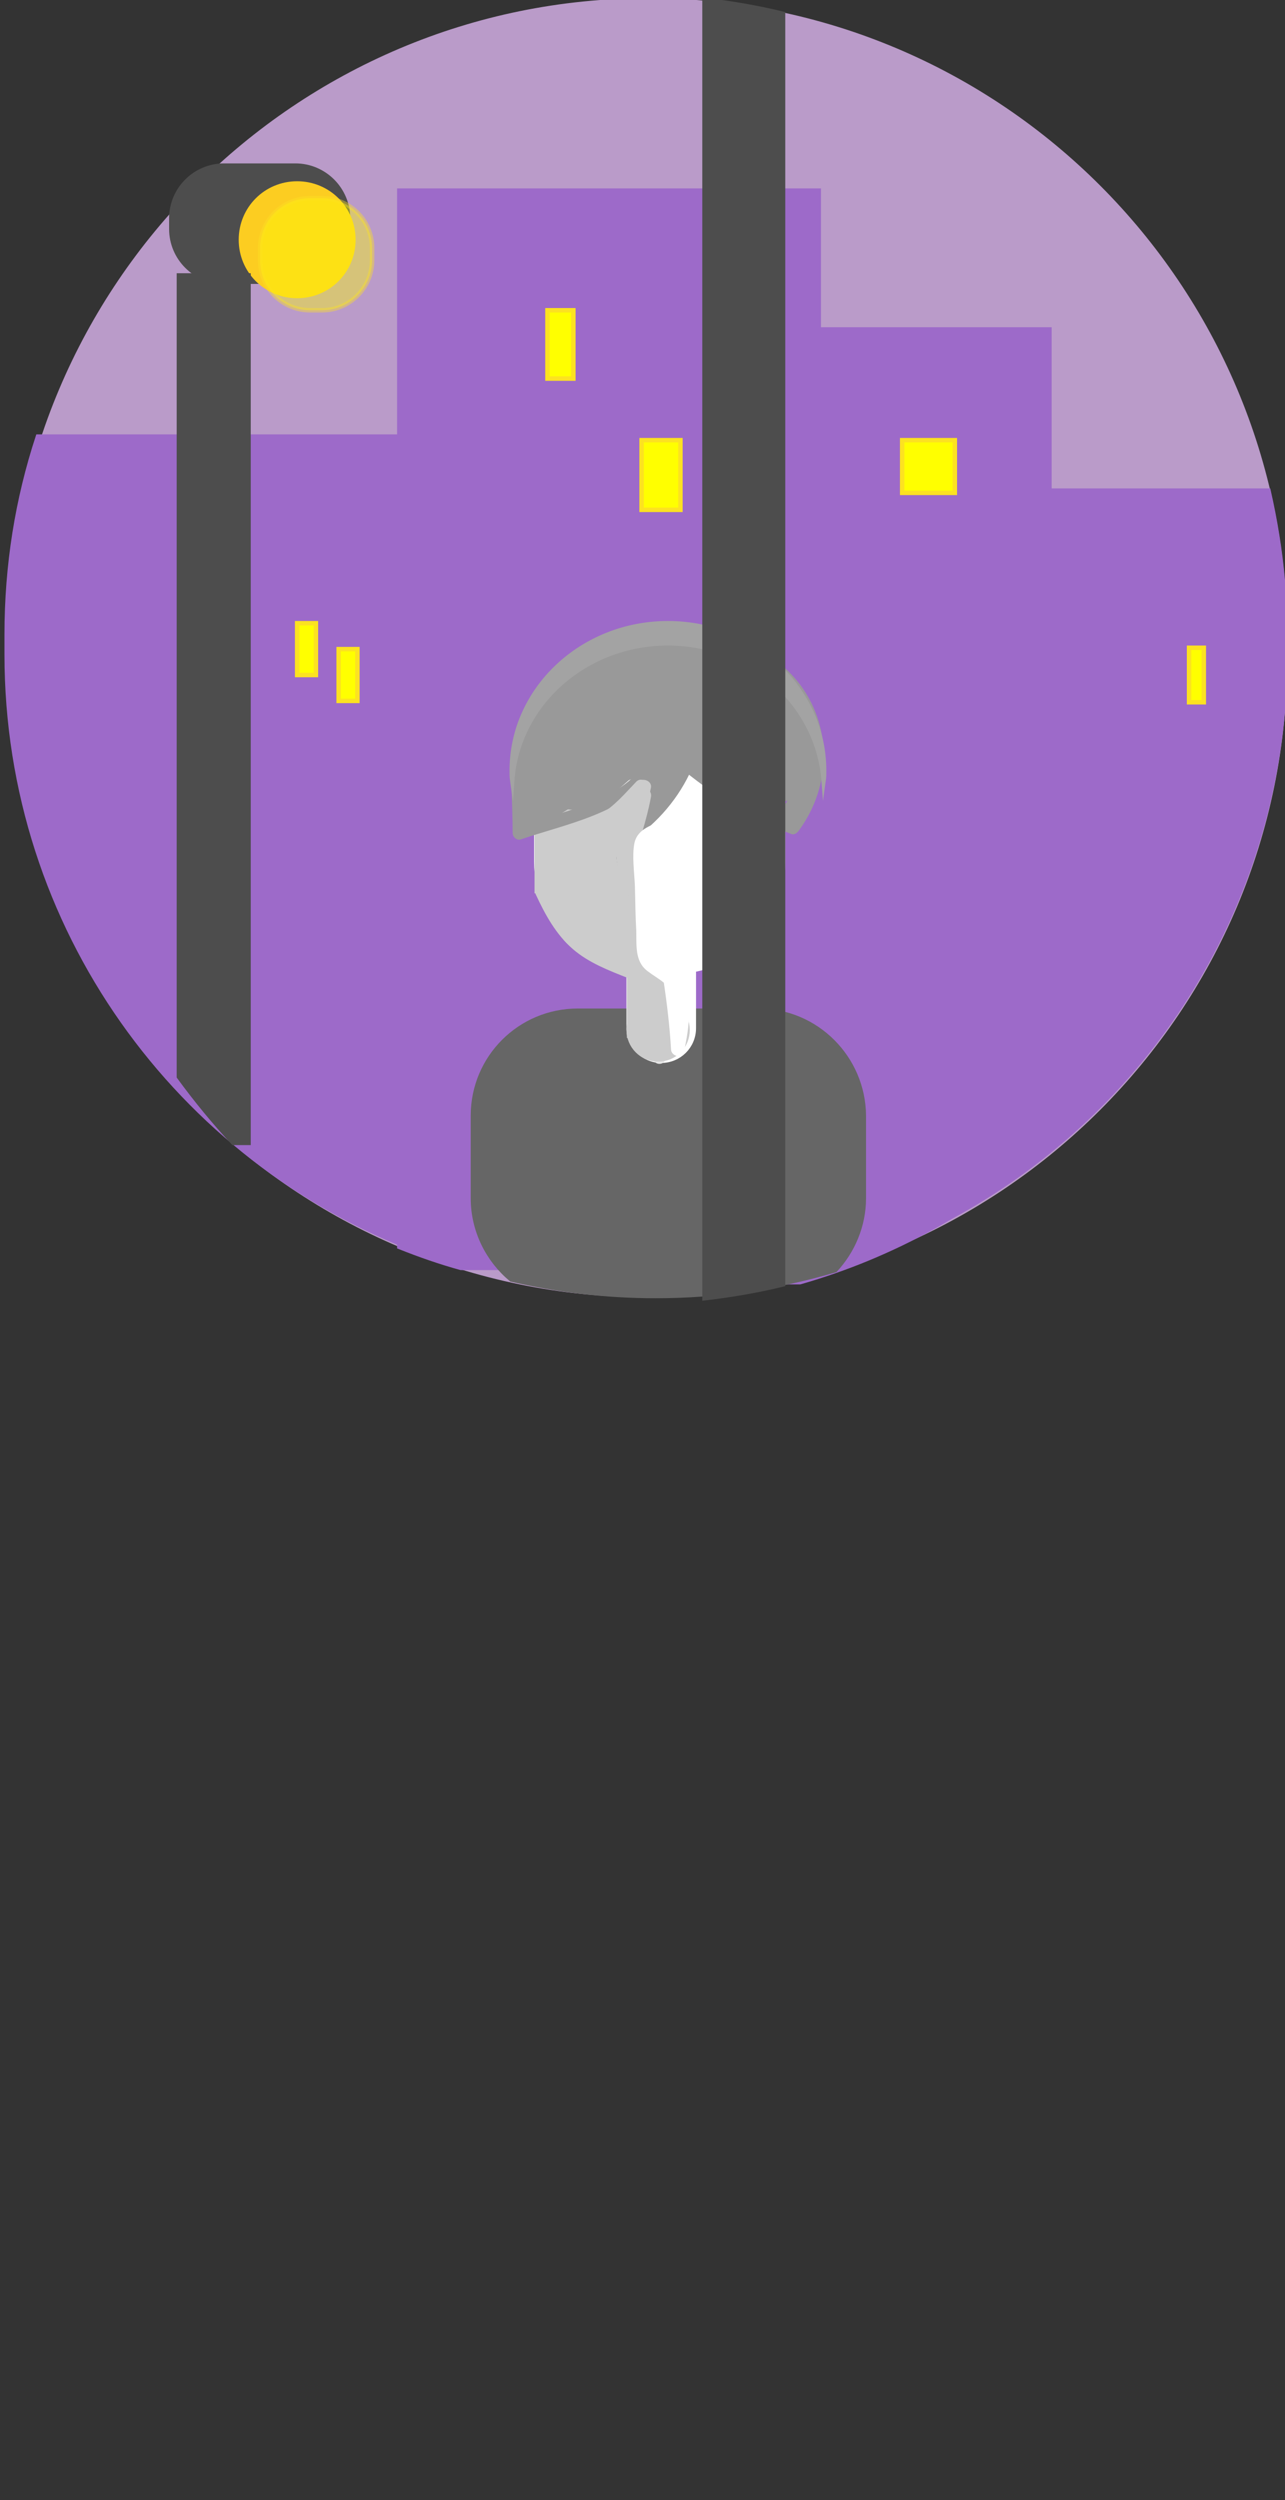<?xml version="1.0" encoding="utf-8"?>
<!-- Generator: Adobe Illustrator 21.1.0, SVG Export Plug-In . SVG Version: 6.00 Build 0)  -->
<svg version="1.1" id="Layer_1" xmlns="http://www.w3.org/2000/svg" xmlns:xlink="http://www.w3.org/1999/xlink" x="0px" y="0px"
	 viewBox="0 0 288 560" style="enable-background:new 0 0 288 560;" xml:space="preserve">
<rect x="0" y="0" width="288" height="560" fill="#333333" stroke="none"/>
<style type="text/css">
	.st0{fill:#BA9BC9;stroke:#BA9BC9;stroke-miterlimit:10;}
	.st1{fill:#9D6AC9;stroke:#9D6AC9;stroke-miterlimit:10;}
	.st2{fill:#F2F2F2;}
	.st3{fill:#FFFFFF;stroke:#FFFFFF;stroke-miterlimit:10;}
	.st4{fill:#FFFFFF;}
	.st5{fill:#666666;stroke:#666666;stroke-miterlimit:10;}
	.st6{fill:#E6E6E6;}
	.st7{fill:#CCCCCC;stroke:#CCCCCC;stroke-miterlimit:10;}
	.st8{fill:#999999;}
	.st9{fill:#A3A3A3;stroke:#A3A3A3;stroke-miterlimit:10;}
	.st10{fill:#CCCCCC;}
	.st11{fill:#BA9BC9;}
	.st12{fill:#4D4D4D;stroke:#4D4D4D;stroke-miterlimit:10;}
	.st13{fill:#FCCD21;stroke:#FCCD21;stroke-miterlimit:10;}
	.st14{opacity:0.4;fill:#FFFF00;stroke:#FCE221;stroke-miterlimit:10;enable-background:new    ;}
	.st15{fill:#4D4D4D;}
	.st16{fill:#FFFF00;stroke:#FCE221;stroke-miterlimit:10;}
</style>
<g id="Layer_1_1_">
	<path class="st0" d="M145.3,290.1L145.3,290.1c-78.8,0-142.8-63.9-142.8-142.7v-4.5c0-78.8,64-142.8,142.8-142.8l0,0
		C224.1,0.1,288,64,288,142.8v4.5C288,226.2,224.1,290.1,145.3,290.1z"/>
	<path class="st1" d="M89.5,279.3c4.5,1.8,9.1,3.4,13.8,4.7h78.5c0.6-0.2,1.2-0.3,1.7-0.5V42.7h-94V279.3z"/>
	<g>
		<g>
			<path class="st2" d="M153.3,207c-3.2-2-6.3-4-9.5-6c-1.6-1-3.1,1.6-1.5,2.6c3.2,2,6.3,4,9.5,6C153.4,210.6,154.9,208,153.3,207
				L153.3,207z"/>
		</g>
	</g>
	<path class="st1" d="M158.6,287.2h20.7c21-6,40.1-16.7,55.9-30.9V73.8h-76.7L158.6,287.2L158.6,287.2z"/>
	<path class="st3" d="M150.8,217.7h-5.9c-13.6,0-24.7-11.1-24.7-24.7v-12.4c0-13.6,11.1-24.7,24.7-24.7h5.9
		c13.6,0,24.7,11.1,24.7,24.7V193C175.5,206.6,164.4,217.7,150.8,217.7z"/>
	<g>
		<g>
			<path class="st4" d="M142,158.8c1.9,0,1.9-3,0-3S140.1,158.8,142,158.8L142,158.8z"/>
		</g>
	</g>
	<g>
		<g>
			<path class="st4" d="M140.7,159c-3.5,5.7-3.8,12.1-3,18.6c0.6,4.8,2.5,8.6-1.2,12.6c-1,1.1-2.1,1.6-2.5,3.2
				c-0.4,1.9,0.7,2.8,1.6,4.2c1.3,0.7,1.8,1.9,1.5,3.5c-0.1,0.2-0.2,0.4-0.2,0.6c0.2,0.8,0.1,1.2,0.7,2c2.8,3.6,12.4,2,16.2,1.3
				c1.9-0.3,1.1-3.2-0.8-2.9c-1.8,0.3-11.2,1.7-12.4-0.1c-0.5-0.7,0.3-2,0.1-2.8c-0.3-1.5-1.7-2-2.4-3.2c-1.7-2.9,0.9-3.5,2.4-5.2
				c2.4-2.9,1.1-6.5,0.6-9.8c-1.1-7-1.8-14,2-20.4C144.2,158.9,141.7,157.4,140.7,159L140.7,159z"/>
		</g>
	</g>
	<g>
		<g>
			<path class="st4" d="M144.2,169.8c-0.3-4.1,1.3-8.1,4.6-10.7c1.5-1.2,0-3.8-1.5-2.6c-4.2,3.2-6.5,8-6.1,13.3
				C141.3,171.7,144.3,171.7,144.2,169.8L144.2,169.8z"/>
		</g>
	</g>
	<g>
		<g>
			<path class="st4" d="M142.3,162.6c-2.8,5.4-3.5,11.2-2.3,17.1c0.4,1.9,3.3,1.1,2.9-0.8c-1-5.1-0.3-10.2,2-14.8
				C145.8,162.4,143.2,160.9,142.3,162.6L142.3,162.6z"/>
		</g>
	</g>
	<g>
		<g>
			<path class="st4" d="M-8.5,30.3c1.9,0,1.9-3,0-3S-10.4,30.3-8.5,30.3L-8.5,30.3z"/>
		</g>
	</g>
	<path class="st5" d="M170,226.4h-40.5c-13,0-23.5,10.5-23.5,23.5v18.5c0,7.3,3.4,13.9,8.6,18.2c10.4,2.4,21.2,3.7,32.3,3.7l0,0
		c14,0,27.5-2,40.3-5.8c3.9-4.2,6.4-9.9,6.4-16.1v-18.5C193.5,237,183,226.4,170,226.4z"/>
	<path class="st3" d="M148.2,237.6L148.2,237.6c-4,0-7.3-3.3-7.3-7.3v-12.4c0-4,3.3-7.3,7.3-7.3l0,0c4,0,7.3,3.3,7.3,7.3v12.4
		C155.5,234.4,152.2,237.6,148.2,237.6z"/>
	<g>
		<path class="st2" d="M140.8,180.4c0.7,5.1,0.4,10.4-1.1,15.4c-0.2,0.6-0.4,1.2-0.2,1.8c0.1,0.7,0.7,1.3,1.2,1.8
			c1.9,1.8,3.9,3.4,6,4.9c0.4,0.3,0.9,0.6,1.1,1.1c0.3,0.7-0.1,1.4-0.3,2.2c-0.3,1.1-0.1,2.2,0.1,3.3c1.1,8.1,1.4,16.3,0.7,24.4"/>
		<g>
			<path class="st2" d="M139.3,180.4c0.3,2.6,0.5,5.1,0.3,7.7c-0.2,2.8-1.7,6.2-1.5,9c0.2,3,3.3,4.5,5.3,6.4c3.6,3.4,3.1,9,3.5,13.9
				c0.5,6,0.4,11.9,0,17.9c-0.1,1.9,2.9,1.9,3,0c0.4-6,0.5-11.9,0-17.9c-0.2-2.7-1-5.5-0.9-8.2c0-1.5,0.9-3.1,0.2-4.6
				c-1.6-3.5-7.8-4-7.9-8.4c-0.1-2.2,1.1-4.9,1.3-7.2c0.3-2.9,0.1-5.7-0.2-8.6C142.1,178.5,139.1,178.5,139.3,180.4L139.3,180.4z"/>
		</g>
	</g>
	<g>
		<g>
			<path class="st6" d="M147.8,238.3c1.9,0,1.9-3,0-3C145.9,235.3,145.9,238.3,147.8,238.3L147.8,238.3z"/>
		</g>
	</g>
	<g>
		<g>
			<path class="st2" d="M140,180.6c1.9,0,1.9-3,0-3S138.1,180.6,140,180.6L140,180.6z"/>
		</g>
	</g>
	<rect x="120.3" y="178.1" class="st7" width="19.5" height="21.5"/>
	<path class="st7" d="M141,217.1h-2.1c-3.7,0-6.6-3-6.6-6.6v-1.6c0-3.7,3-6.6,6.6-6.6h2.1c3.7,0,6.6,3,6.6,6.6v1.6
		C147.7,214.1,144.7,217.1,141,217.1z"/>
	<path class="st7" d="M132.7,205.3h-5.2c-3.7,0-6.6-3-6.6-6.6v-0.1c0-3.7,3-6.6,6.6-6.6h5.2c3.7,0,6.6,3,6.6,6.6v0.1
		C139.3,202.3,136.4,205.3,132.7,205.3z"/>
	<path class="st7" d="M134.4,205.2h-2.3c-3.7,0-6.6-3-6.6-6.6v-2.9c0-3.7,3-6.6,6.6-6.6h2.3c3.7,0,6.6,3,6.6,6.6v2.9
		C141,202.2,138.1,205.2,134.4,205.2z"/>
	<path class="st7" d="M135.6,212.8H132c-3.7,0-6.6-3-6.6-6.6v-2.1c0-3.7,3-6.6,6.6-6.6h3.6c3.7,0,6.6,3,6.6,6.6v2.1
		C142.2,209.8,139.2,212.8,135.6,212.8z"/>
	<rect x="141" y="212.8" class="st7" width="6.5" height="19.2"/>
	<path class="st7" d="M147.5,237.3L147.5,237.3c-3.7,0-6.6-3-6.6-6.6l0,0c0-3.7,3-6.6,6.6-6.6l0,0c3.7,0,6.6,3,6.6,6.6l0,0
		C154.1,234.4,151.2,237.3,147.5,237.3z"/>
	<g>
		<g>
			<path class="st8" d="M154.8,169c1.9,0,1.9-3,0-3C152.9,166,152.9,169,154.8,169L154.8,169z"/>
		</g>
	</g>
	<g>
		<g>
			<path class="st8" d="M153.7,167.5c-2.2,6.6-5.9,12-11.2,16.5c0.8,0.6,1.6,1.2,2.4,1.8c2.1-4.6,2.7-9,1.9-13.9
				c-0.2-1.4-2.1-1.3-2.7-0.4c-5.7,8.3-19,10.5-28,13.6c0.6,0.5,1.3,1,1.9,1.4c-0.1-10.1-2.3-21.9,4.8-30.1
				c7.1-8.2,15-14.2,26.4-13.6c9.5,0.5,20.8,3.9,27,11.5c7.3,8.9,6.9,21.3,0.2,30.3c0.6-0.2,1.1-0.5,1.7-0.7
				c-9.6-3.8-18.2-9.2-25.9-16.1c-1.4-1.3-3.6,0.8-2.1,2.1c8.1,7.2,17.1,12.9,27.2,16.9c0.7,0.3,1.3-0.2,1.7-0.7
				c6.8-9.2,7.6-21.5,1.4-31.2c-6-9.3-17.3-13.5-27.9-14.8c-12.7-1.6-21.7,3.5-30.2,12.5c-3.6,3.9-6.4,7.7-7.2,13.1
				c-0.9,6.8-0.2,14-0.2,20.9c0,0.9,1,1.8,1.9,1.4c9.9-3.4,23.4-5.8,29.7-15c-0.9-0.1-1.8-0.2-2.7-0.4c0.7,4.1,0.1,7.9-1.6,11.6
				c-0.7,1.6,1,2.9,2.4,1.8c5.7-4.8,9.7-10.7,12-17.8C157.2,166.4,154.3,165.7,153.7,167.5L153.7,167.5z"/>
		</g>
	</g>
	<g>
		<g>
			<path class="st8" d="M147.8,163.5c1.1,2.2,2.3,3.9,4,5.7c1,1,3.1,0,2.5-1.5c-1.1-2.6-2.4-4.6-4.4-6.5c-1.2-1.1-3.4,0.4-2.4,1.8
				c2.2,2.8,4.6,4.9,7.9,6.3c1.6,0.7,3-1,1.8-2.4c-2.4-2.8-4.7-5.6-7.1-8.4c-1.1-1.3-3.4,0.5-2.4,1.8c4.6,6.1,10.5,10.5,17.7,13.1
				c1.7,0.6,2.4-1.8,1.2-2.7c-5-3.6-10-7.2-14.9-10.7c-1.5-1.1-2.9,1.1-1.8,2.4c3.9,4.6,8.6,7.8,14.2,9.9c0.3-1,0.5-1.9,0.8-2.9
				c-3.9-0.9-7.5-2.3-11-4.3c-1.2-0.7-3,0.8-2.1,2.1c3.7,4.8,8.4,8,14.3,9.3c1.6,0.4,2.7-1.9,1.2-2.7c-3.8-2.2-7.6-4.4-11.4-6.6
				c-1.4-0.8-3.2,1.2-1.8,2.4c4.2,3.5,8.7,5.9,14.1,7.1c1.7,0.4,2.5-1.7,1.2-2.7c-4.4-3.3-8.7-6.6-13.1-9.9c-0.5,0.9-1,1.7-1.5,2.6
				c4.6,3.2,9.3,6,14.3,8.5c1.3,0.7,2.8-0.7,2.1-2.1c-3-5.4-9.9-9.7-14.4-13.8c-1.4-1.3-3.5,0.8-2.1,2.1c5.2,4.9,10.9,9.1,17.2,12.4
				c1.4,0.8,3.1-1.2,1.8-2.4c-4.2-3.8-8.4-7.4-12.8-11c-1.5-1.2-3.5,0.7-2.1,2.1c4.2,4.2,8.9,7.6,14.1,10.5c1.7,0.9,3.1-1.5,1.5-2.6
				c-4.5-3.2-9.1-6.5-13.6-9.7c-1.4-1-3.1,1.2-1.8,2.4c3.7,3.2,7.6,5.9,11.9,8c1.4,0.7,3.2-1.2,1.8-2.4c-1.3-1-4.1-2.5-4.9-4
				c-0.3,0.7-0.6,1.5-0.9,2.2c0.1,0,0.1,0,0.2,0c-0.6-0.3-1.2-0.7-1.8-1c0,0.1,0,0.1,0,0.2c0.4,1.9,3.2,1.1,2.9-0.8
				c0-0.1,0-0.1,0-0.2c-0.2-0.9-1.1-1.2-1.8-1c-0.1,0-0.1,0-0.2,0c-1,0.2-1.3,1.4-0.9,2.2c1,1.9,3.7,3.4,5.3,4.6
				c0.6-0.8,1.2-1.6,1.8-2.4c-4.1-2.1-7.9-4.5-11.3-7.5c-0.6,0.8-1.2,1.6-1.8,2.4c4.5,3.2,9.1,6.5,13.6,9.7c0.5-0.9,1-1.7,1.5-2.6
				c-5-2.7-9.5-6-13.5-10c-0.7,0.7-1.4,1.4-2.1,2.1c4.4,3.6,8.6,7.2,12.8,11c0.6-0.8,1.2-1.6,1.8-2.4c-6.1-3.3-11.6-7.2-16.6-12
				c-0.7,0.7-1.4,1.4-2.1,2.1c2.3,2.1,4.6,4.1,6.9,6.2c2.4,2.1,5.5,4.2,7.1,7.1c0.7-0.7,1.4-1.4,2.1-2.1c-5-2.5-9.7-5.4-14.3-8.5
				c-1.6-1.1-3,1.5-1.5,2.6c4.4,3.3,8.7,6.6,13.1,9.9c0.4-0.9,0.8-1.8,1.2-2.7c-4.8-1.1-9-3.1-12.7-6.3c-0.6,0.8-1.2,1.6-1.8,2.4
				c3.8,2.2,7.6,4.4,11.4,6.6c0.4-0.9,0.8-1.8,1.2-2.7c-5.1-1.2-9.3-3.8-12.5-7.9c-0.7,0.7-1.4,1.4-2.1,2.1
				c3.7,2.2,7.5,3.7,11.7,4.6c1.9,0.4,2.6-2.2,0.8-2.9c-5.1-1.9-9.4-5-12.9-9.1c-0.6,0.8-1.2,1.6-1.8,2.4c5,3.6,10,7.2,14.9,10.7
				c0.4-0.9,0.8-1.8,1.2-2.7c-6.4-2.4-11.8-6.3-15.9-11.8c-0.8,0.6-1.6,1.2-2.4,1.8c2.4,2.8,4.7,5.6,7.1,8.4
				c0.6-0.8,1.2-1.6,1.8-2.4c-2.8-1.2-4.9-2.8-6.8-5.3c-0.8,0.6-1.6,1.2-2.4,1.8c1.6,1.5,2.8,3.1,3.6,5.2c0.8-0.5,1.7-1,2.5-1.5
				c-1.5-1.5-2.6-3.2-3.6-5.1C149.5,160.2,146.9,161.7,147.8,163.5L147.8,163.5z"/>
		</g>
	</g>
	<g>
		<g>
			<path class="st8" d="M134.6,151.6c-0.1,0.1-0.3,0.2-0.4,0.3c0.8-0.6,1.6-1.3,2.4-1.9c-1.5,1.1-3.1,2-4.8,2.8
				C132.8,152.4,133.8,152,134.6,151.6c-0.7,0.3-1.5,0.6-2.3,0.8c-2.9,0.9-5.6,2.9-7.2,5.5c-1.5,2.6-2.1,6.4-1.2,9.2
				c2,6.1,8.3,10.3,14.8,8.4c5-1.5,8.8-3.8,12.9-7c2.3-1.8,3.5-5.8,3.5-8.5c0-2.9-1.3-6.5-3.5-8.5c-2.3-2.1-5.3-3.7-8.5-3.5
				c-1.1,0.1-2.1,0.3-3.2,0.4C137.9,149.1,136.1,150.1,134.6,151.6L134.6,151.6z"/>
		</g>
	</g>
	<g>
		<g>
			<path class="st8" d="M126.3,155.9c-2.1,1.8-4.2,3.6-6.2,5.4c6.3,4.8,12.6,9.7,18.8,14.5c1.1-2.4,2.6-6.2,4.1-7.8
				c1.1-1.2,2-1.4,3.4-1.3c6.5,0.6,11.6,6.3,15.7,10.8c6.8,7.5,21.1,1.8,20.5-8.5c-0.5-7.8-4.4-14.3-11.5-17.9
				c-5.3-2.7-10.4-4.4-15.2-8c-3.1,7.3-6.2,14.6-9.2,21.9c6.4,2,12.2,5,17.8,8.7c4.9,3.3,12.1,1.4,15.5-3.1
				c3.8-5.1,2.9-10.9-0.9-15.8c-2.8-3.5-6.5-6.4-10.6-8.3c-5.9-2.7-12.9-1.7-16.4,4.3c-3,5.2-1.6,13.7,4.3,16.4
				c2.6,1.2,3.9,2.2,5.8,4.6c4.8-6.3,9.7-12.6,14.5-18.8c-7.3-4.9-15.2-8.5-23.5-11.2c-5.6-1.8-12,1.6-14.2,6.9
				c-2.4,6,0,11.3,4.9,15c3,2.2,6.1,4.1,9.5,5.6c1.3,0.6,3.7,2.2,5.1,2.1c2.7-0.3,0.7,3.9,0.2-2.5c6.8-2.8,13.7-5.7,20.5-8.5
				c-8.4-9.4-19.5-17.3-32.5-17.8c-13.9-0.5-23.1,9-28.3,20.9c-5.5,12.3,8.1,23.8,18.8,14.5c2.1-1.8,4.2-3.6,6.2-5.4
				c4.9-4.2,4.3-12.6,0-17C138.4,151,131.2,151.6,126.3,155.9L126.3,155.9z"/>
		</g>
	</g>
	<g>
		<g>
			<path class="st8" d="M119,172.8c-0.1,1.1-0.1,2.2-0.2,3.3c-0.1,0.8-0.3,1.7,0,2.5c0.6,1.8,3.5,1.5,3.3-0.6
				c-0.1-0.6-0.4-1.3-1.1-1.4h-0.1c-1.9-0.3-2.7,2.6-0.8,2.9h0.1c-0.4-0.5-0.7-1-1.1-1.4c0-0.2,0.1-0.3,0.1-0.5
				c0.3-0.2,0.6-0.5,0.9-0.7H120c0.5,0.1,1,0.3,1.5,0.4c0.2,0.6,0.3,0.6,0.2,0c0-0.1,0-0.3,0-0.4c0-0.5,0.1-1,0.1-1.4
				c0.1-0.9,0.1-1.8,0.2-2.7C122.2,170.9,119.2,170.9,119,172.8L119,172.8z"/>
		</g>
	</g>
	<g>
		<g>
			<path class="st8" d="M121.7,174.4c-0.3-1-0.6-2-0.8-3c-0.4-1.4-2.6-1.5-2.9,0c-0.3,1.6-0.5,3.1-0.4,4.7c0.1,1.5,1.1,3.7,0.4,5.1
				c0.9,0.3,1.9,0.5,2.8,0.8c0.1-3.9-0.1-7.7-0.5-11.5c-0.2-1.9-2.9-2-3,0c-0.3,4.3-0.9,8.8-0.5,13.2c0.1,1.2,1.6,2.1,2.6,1.1
				c1.9-2.2,4.2-3.8,7-4.7c-0.6-0.7-1.1-1.5-1.7-2.2c-1.5,2.1-5.6,1.9-5.6,5c0,1,0.9,1.7,1.9,1.4c2.8-0.8,5.2-2.1,7.4-4
				c1.5-1.3-0.7-3.4-2.1-2.1c-1.8,1.6-3.8,2.6-6.1,3.2c0.6,0.5,1.3,1,1.9,1.4c0,0.2,2.5-0.9,2.8-1.1c1-0.6,1.7-1.5,2.3-2.4
				c0.7-1.1-0.5-2.6-1.7-2.2c-3.3,1.1-6.1,2.9-8.3,5.5c0.9,0.4,1.7,0.7,2.6,1.1c-0.4-4.3,0.2-8.8,0.5-13.2c-1,0-2,0-3,0
				c0.5,3.8,0.7,7.7,0.5,11.5c0,1.4,2.1,2.1,2.8,0.8c1.6-3.3-0.4-7,0.3-10.6c-1,0-1.9,0-2.9,0c0.3,1,0.6,2,0.8,3
				C119.3,177,122.2,176.3,121.7,174.4L121.7,174.4z"/>
		</g>
	</g>
	<g>
		<g>
			<path class="st8" d="M147.7,166.4c-0.7,4.4-1.2,8.8-1.4,13.3c-0.1,1.7,2.6,2.1,2.9,0.4c0.8-4.1,1.7-8.2,3-12.2
				c-1-0.1-2-0.3-2.9-0.4c0.1,2.5-0.3,4.7-1.2,7c-0.6,1.5,1.5,2.3,2.5,1.5c2-1.7,2.8-4.3,2-6.8c-0.2-0.8-1-1.3-1.8-1
				c-1.8,0.5-3.4,1.2-5,2.2c0.7,0.2,1.4,0.4,2.1,0.5c-0.1-0.1-0.1-0.2-0.2-0.3c0,0.5,0,1,0,1.5c0.1-0.1,0.1-0.2,0.2-0.3
				c1.1-1.6-1.5-3.1-2.6-1.5c-0.1,0.1-0.1,0.2-0.2,0.3c-0.3,0.4-0.3,1.1,0,1.5c0.1,0.1,0.1,0.2,0.2,0.3c0.4,0.7,1.4,1,2.1,0.5
				c1.4-0.8,2.8-1.4,4.3-1.9c-0.6-0.3-1.2-0.7-1.8-1c0.5,1.6,0,2.8-1.2,3.9c0.8,0.5,1.7,1,2.5,1.5c1-2.5,1.4-5.1,1.3-7.8
				c-0.1-1.7-2.4-2-2.9-0.4c-1.2,4-2.2,8.1-3,12.2c1,0.1,2,0.3,2.9,0.4c0.2-4.2,0.7-8.3,1.3-12.5C150.9,165.3,148,164.5,147.7,166.4
				L147.7,166.4z"/>
		</g>
	</g>
	<g>
		<g>
			<path class="st8" d="M165.4,176.2c2.3,4.3,7.5,4.3,10.7,7.5c0.8,0.8,2.2,0.4,2.5-0.7c1.1-3.5,1.3-6.9,0.7-10.5
				c-0.3-1.7-2.9-1.2-2.9,0.4c-0.1,2.6,0.2,5,0.9,7.5c0.4,1.5,2.4,1.3,2.9,0c0.9-2.3,1.2-4.7,1.1-7.2c-0.1-1.9-2.9-1.9-3,0
				c-0.1,2.3-0.7,4.2-1.9,6.2c-1,1.7,1.6,3.2,2.6,1.5c1.4-2.4,2.2-4.9,2.3-7.7c-1,0-2,0-3,0c0.1,2.2-0.2,4.3-1,6.4c1,0,1.9,0,2.9,0
				c-0.6-2.2-0.9-4.4-0.8-6.7c-1,0.1-2,0.3-2.9,0.4c0.5,3,0.3,5.9-0.7,8.9c0.8-0.2,1.7-0.4,2.5-0.7c-2.9-2.9-8.3-3.2-10.2-6.9
				C167,172.9,164.4,174.5,165.4,176.2L165.4,176.2z"/>
		</g>
	</g>
	<g>
		<g>
			<path class="st8" d="M171.8,178.2c-0.8,0-1.5-0.4-2.1-1c-1.3-1.4-3.4,0.7-2.1,2.1c1.1,1.2,2.6,1.8,4.2,1.8
				C173.8,181.2,173.8,178.2,171.8,178.2L171.8,178.2z"/>
		</g>
	</g>
	<g>
		<g>
			<path class="st8" d="M171.9,180.9c0.5,0.7,1.1,1.5,1.6,2.2c0.4-0.8,0.9-1.5,1.3-2.3c-1,0-1.7-0.8-2.4-1.5
				c-0.8-0.8-1.7-1.6-2.7-2.1c-1.7-0.9-3.2,1.7-1.5,2.6c2.4,1.3,3.6,3.9,6.6,4c1.1,0,2-1.3,1.3-2.3c-0.5-0.7-1.1-1.5-1.6-2.2
				C173.3,177.8,170.7,179.3,171.9,180.9L171.9,180.9z"/>
		</g>
	</g>
	<g>
		<g>
			<path class="st8" d="M127.2,180.6c0.8-0.3,1.7-0.6,2.5-1c-0.4-0.9-0.8-1.8-1.2-2.7c-1.3,1-2.6,1.8-4.1,2.6
				c0.7,0.6,1.5,1.1,2.2,1.7c-0.1,0.1-0.1,0.1,0.1-0.1c0.6-0.5,0.5-1.6,0-2.1c-0.6-0.6-1.5-0.5-2.1,0c-0.4,0.4-0.7,0.8-0.9,1.4
				c-0.4,1.3,1.1,2.3,2.2,1.7c1.4-0.8,2.8-1.7,4.1-2.6c0.6-0.4,0.9-1.1,0.6-1.9c-0.3-0.6-1.1-1.1-1.8-0.9c-0.8,0.3-1.7,0.6-2.5,1
				c-0.8,0.3-1.3,1-1,1.8C125.6,180.3,126.5,180.9,127.2,180.6L127.2,180.6z"/>
		</g>
	</g>
	<path class="st9" d="M149.7,144.1L149.7,144.1c-18.5,0-33.7,13.6-34.9,30.7c-0.1-0.7-0.1-1.5-0.1-2.2l0,0c0-18.2,15.7-33,35-33l0,0
		c19.3,0,35,14.8,35,33l0,0c0,0.8,0,1.5-0.1,2.2C183.3,157.7,168.2,144.1,149.7,144.1z"/>
	<g>
		<g>
			<path class="st10" d="M120.1,200.4c2.1,4.5,4.5,8.9,8.3,12.2c3.6,3.1,8.1,4.8,12.4,6.5c1.8,0.7,2.6-2.2,0.8-2.9
				c-4.3-1.7-8.7-3.4-12.1-6.6c-3.1-3-5.1-6.9-6.8-10.7C121.9,197.2,119.3,198.7,120.1,200.4L120.1,200.4z"/>
		</g>
	</g>
	<g>
		<g>
			<path class="st11" d="M47.8,139.5c1.9,0,1.9-3,0-3C45.9,136.5,45.9,139.5,47.8,139.5L47.8,139.5z"/>
		</g>
	</g>
	<path class="st1" d="M94.1,280.3V97.8H8.5c-4.6,14-7,28.8-7,44.3v4.5C1.5,207.8,40,260,94.1,280.3z"/>
	<path class="st1" d="M210.8,273.8c42.4-21.9,72.3-64.5,76.7-114.4V130c-0.6-6.8-1.7-13.5-3.2-20.1h-73.5L210.8,273.8L210.8,273.8z"
		/>
</g>
<g id="Layer_2">
	<path class="st12" d="M66.2,37.1h-16c-6.5,0-11.8,5.3-11.8,11.8v2.4c0,6.5,5.3,11.8,11.8,11.8h16c6.5,0,11.8-5.3,11.8-11.8v-2.4
		C78,42.4,72.7,37.1,66.2,37.1z"/>
	<path class="st13" d="M66.6,66.3L66.6,66.3c-7,0-12.6-5.6-12.6-12.6l0,0c0-7,5.6-12.6,12.6-12.6l0,0c7,0,12.6,5.6,12.6,12.6l0,0
		C79.2,60.7,73.6,66.3,66.6,66.3z"/>
	<path class="st14" d="M72.2,69.5h-2.7c-6.2,0-11.2-5-11.2-11.2v-2.7c0-6.2,5-11.2,11.2-11.2h2.7c6.2,0,11.2,5,11.2,11.2v2.7
		C83.4,64.4,78.4,69.5,72.2,69.5z"/>
	<g>
		<g>
			<path class="st15" d="M145.2,202.3c-1.6-2.8-2.9-5.6-3.7-8.7c-1-3.7,0.2-6.7-0.2-10.2c-0.2-1.9-3.2-1.9-3,0
				c0.4,3.9-0.8,7.1,0.3,11c0.9,3.3,2.3,6.5,4,9.4C143.6,205.5,146.2,203.9,145.2,202.3L145.2,202.3z"/>
		</g>
	</g>
	<g>
		<g>
			<path class="st10" d="M138.1,182.3c-0.2,4.5-0.4,9.2,0.7,13.6c1,3.9,3.1,6.3,5.5,9.4c2.7,3.4,0.9,9.5,1.1,13.7
				c0.1,3.3,0.8,6.2,3.3,8.5c1.3,1.2,3.1-0.3,2.4-1.8c-2.1-4.5-2.2-8.7-3.1-13.5c-0.6-3.4-5-6.3-5-9.5c-0.9,0.4-1.7,0.7-2.6,1.1
				c0.8,0.6,1.6,1.3,2.4,1.9c1,0.9,3.1,0.1,2.5-1.5c-0.5-1.3-0.5-3-1-4.4c-0.7-2-1.2-3.9-1.6-6c-0.7-4.1-2.4-12,1-15.2
				c-0.9-0.4-1.7-0.7-2.6-1.1c-0.4,3.2-1.1,6.2-2.3,9.3c-0.4,1,0.6,1.8,1.4,1.9c0.7,0.1,1.4,0.1,2.2,0.2c-0.5-0.5-1-1-1.5-1.5
				c0,6.2,1.3,12,3.8,17.6c0.8,1.8,3.4,0.2,2.6-1.5c-2.3-5.2-3.4-10.4-3.4-16.1c0-0.9-0.7-1.4-1.5-1.5c-0.7-0.1-1.4-0.1-2.2-0.2
				c0.5,0.6,1,1.3,1.4,1.9c1.3-3.3,2-6.5,2.4-10c0.2-1.4-1.7-1.9-2.6-1.1c-3.7,3.4-3,7.7-2.5,12.4c0.5,5.4,1.5,11,3.3,16.1
				c0.8-0.5,1.7-1,2.5-1.5c-0.8-0.6-1.6-1.3-2.4-1.9c-0.9-0.8-2.6-0.3-2.6,1.1c0,1.5,0.3,2.6,1.1,3.9c1.9,2.9,3.5,3.4,4.1,7.6
				c0.7,4.6,1.2,8.6,3.3,12.9c0.8-0.6,1.6-1.2,2.4-1.8c-3.3-3-2.5-8-2.4-12.1c0-2.5,0.8-6.1-0.5-8.5c-0.6-1.1-1.8-1.7-2.6-2.6
				c-1.7-1.8-2.7-4-3.4-6.4c-1.3-4.4-1-9-0.8-13.5C141.2,180.4,138.2,180.4,138.1,182.3L138.1,182.3z"/>
		</g>
	</g>
	<g>
		<g>
			<path class="st10" d="M142.6,175.1c-2.6,2.7-4.9,5.5-8.2,7.4c-2.9,1.6-6.1,2.8-8.8,4.8c-1.6,1.1-0.1,3.7,1.5,2.6
				c3-2.1,6.6-3.3,9.7-5.3c3.1-1.9,5.4-4.7,7.9-7.3C146.1,175.8,144,173.7,142.6,175.1L142.6,175.1z"/>
		</g>
	</g>
	<g>
		<g>
			<path class="st10" d="M143,175.7c-0.7,3.4-1.9,6.5-3.8,9.4c-1.1,1.6,1.5,3.1,2.6,1.5c2-3.1,3.4-6.5,4.1-10.2
				C146.2,174.7,143.3,173.9,143,175.7L143,175.7z"/>
		</g>
	</g>
	<g>
		<g>
			<path class="st10" d="M143,177.7c-0.6,2.7-1.3,5.4-2,8c-0.5,1.9,2.4,2.6,2.9,0.8c0.8-2.7,1.5-5.3,2-8
				C146.3,176.6,143.4,175.8,143,177.7L143,177.7z"/>
		</g>
	</g>
	<g>
		<g>
			<path class="st4" d="M151.5,206.3c-2.7-3.4-3.8-7.1-3.9-11.4c-0.1-2.4-0.1-4.6-1-6.9c-0.6-1.5-2.9-1.4-2.9,0.4
				c-0.2,5.9,0.1,11.8,1,17.6c0.7,4.3,1.3,8.6,4.5,11.7c1.1,1.1,2.8,0,2.5-1.5c-0.9-4.1-1.8-8.2-2.7-12.3c-0.4-1.9-3.2-1.1-2.9,0.8
				c1.9,10.1,3.7,20.1,4.3,30.4c0.1,1.6,2.6,2.1,2.9,0.4c1.6-7.3,2.3-14.2-3.9-19.2c-2.5-2.1-3.6-3.5-3.8-7
				c-0.1-2.9-0.2-5.9-0.3-8.8c-0.1-2.6-0.2-5.2-0.1-7.8c0.1-2.1-0.2-3.4,1.3-4.7c1-0.9,3.2-1.5,4.4-2c1.7-0.8,0.2-3.4-1.5-2.6
				c-3,1.4-6.4,2-7.2,5.4c-0.6,2.9,0,6.8,0.1,9.8c0.1,3.3,0.1,6.5,0.3,9.8c0.1,3.2-0.4,6.9,2.5,9.1c2.6,2,4.9,2.7,6.1,6.2
				c1.2,3.5,0.1,7.7-0.7,11.1c1,0.1,2,0.3,2.9,0.4c-0.6-10.5-2.5-20.8-4.4-31.2c-1,0.3-1.9,0.5-2.9,0.8c0.9,4.1,1.8,8.2,2.7,12.3
				c0.8-0.5,1.7-1,2.5-1.5c-3.4-3.2-3.7-9.4-4.2-13.8c-0.5-4.5-0.6-8.9-0.5-13.4c-1,0.1-2,0.3-2.9,0.4c1.3,3.6,0.6,7.4,1.4,11.1
				c0.7,3.2,2.3,5.9,4.3,8.5C150.5,210,152.6,207.8,151.5,206.3L151.5,206.3z"/>
		</g>
	</g>
	<rect x="122.7" y="69.5" class="st16" width="5.8" height="15.3"/>
	<rect x="143.8" y="98.6" class="st16" width="8.7" height="15.6"/>
	<rect x="202.2" y="98.6" class="st16" width="11.8" height="11.8"/>
	<rect x="266.5" y="145.1" class="st16" width="3.3" height="12.2"/>
	<rect x="66.6" y="139.6" class="st16" width="4.2" height="11.6"/>
	<rect x="75.9" y="145.4" class="st16" width="4.2" height="11.6"/>
	<path class="st12" d="M40.1,61.7v179.5c3.8,5.2,7.9,10.2,12.2,14.8h3.4V61.7H40.1z"/>
	<path class="st12" d="M157.9,290.8c6-0.7,11.9-1.7,17.6-3.1V3.1c-5.7-1.4-11.6-2.4-17.6-3.1V290.8z"/>
</g>
</svg>
